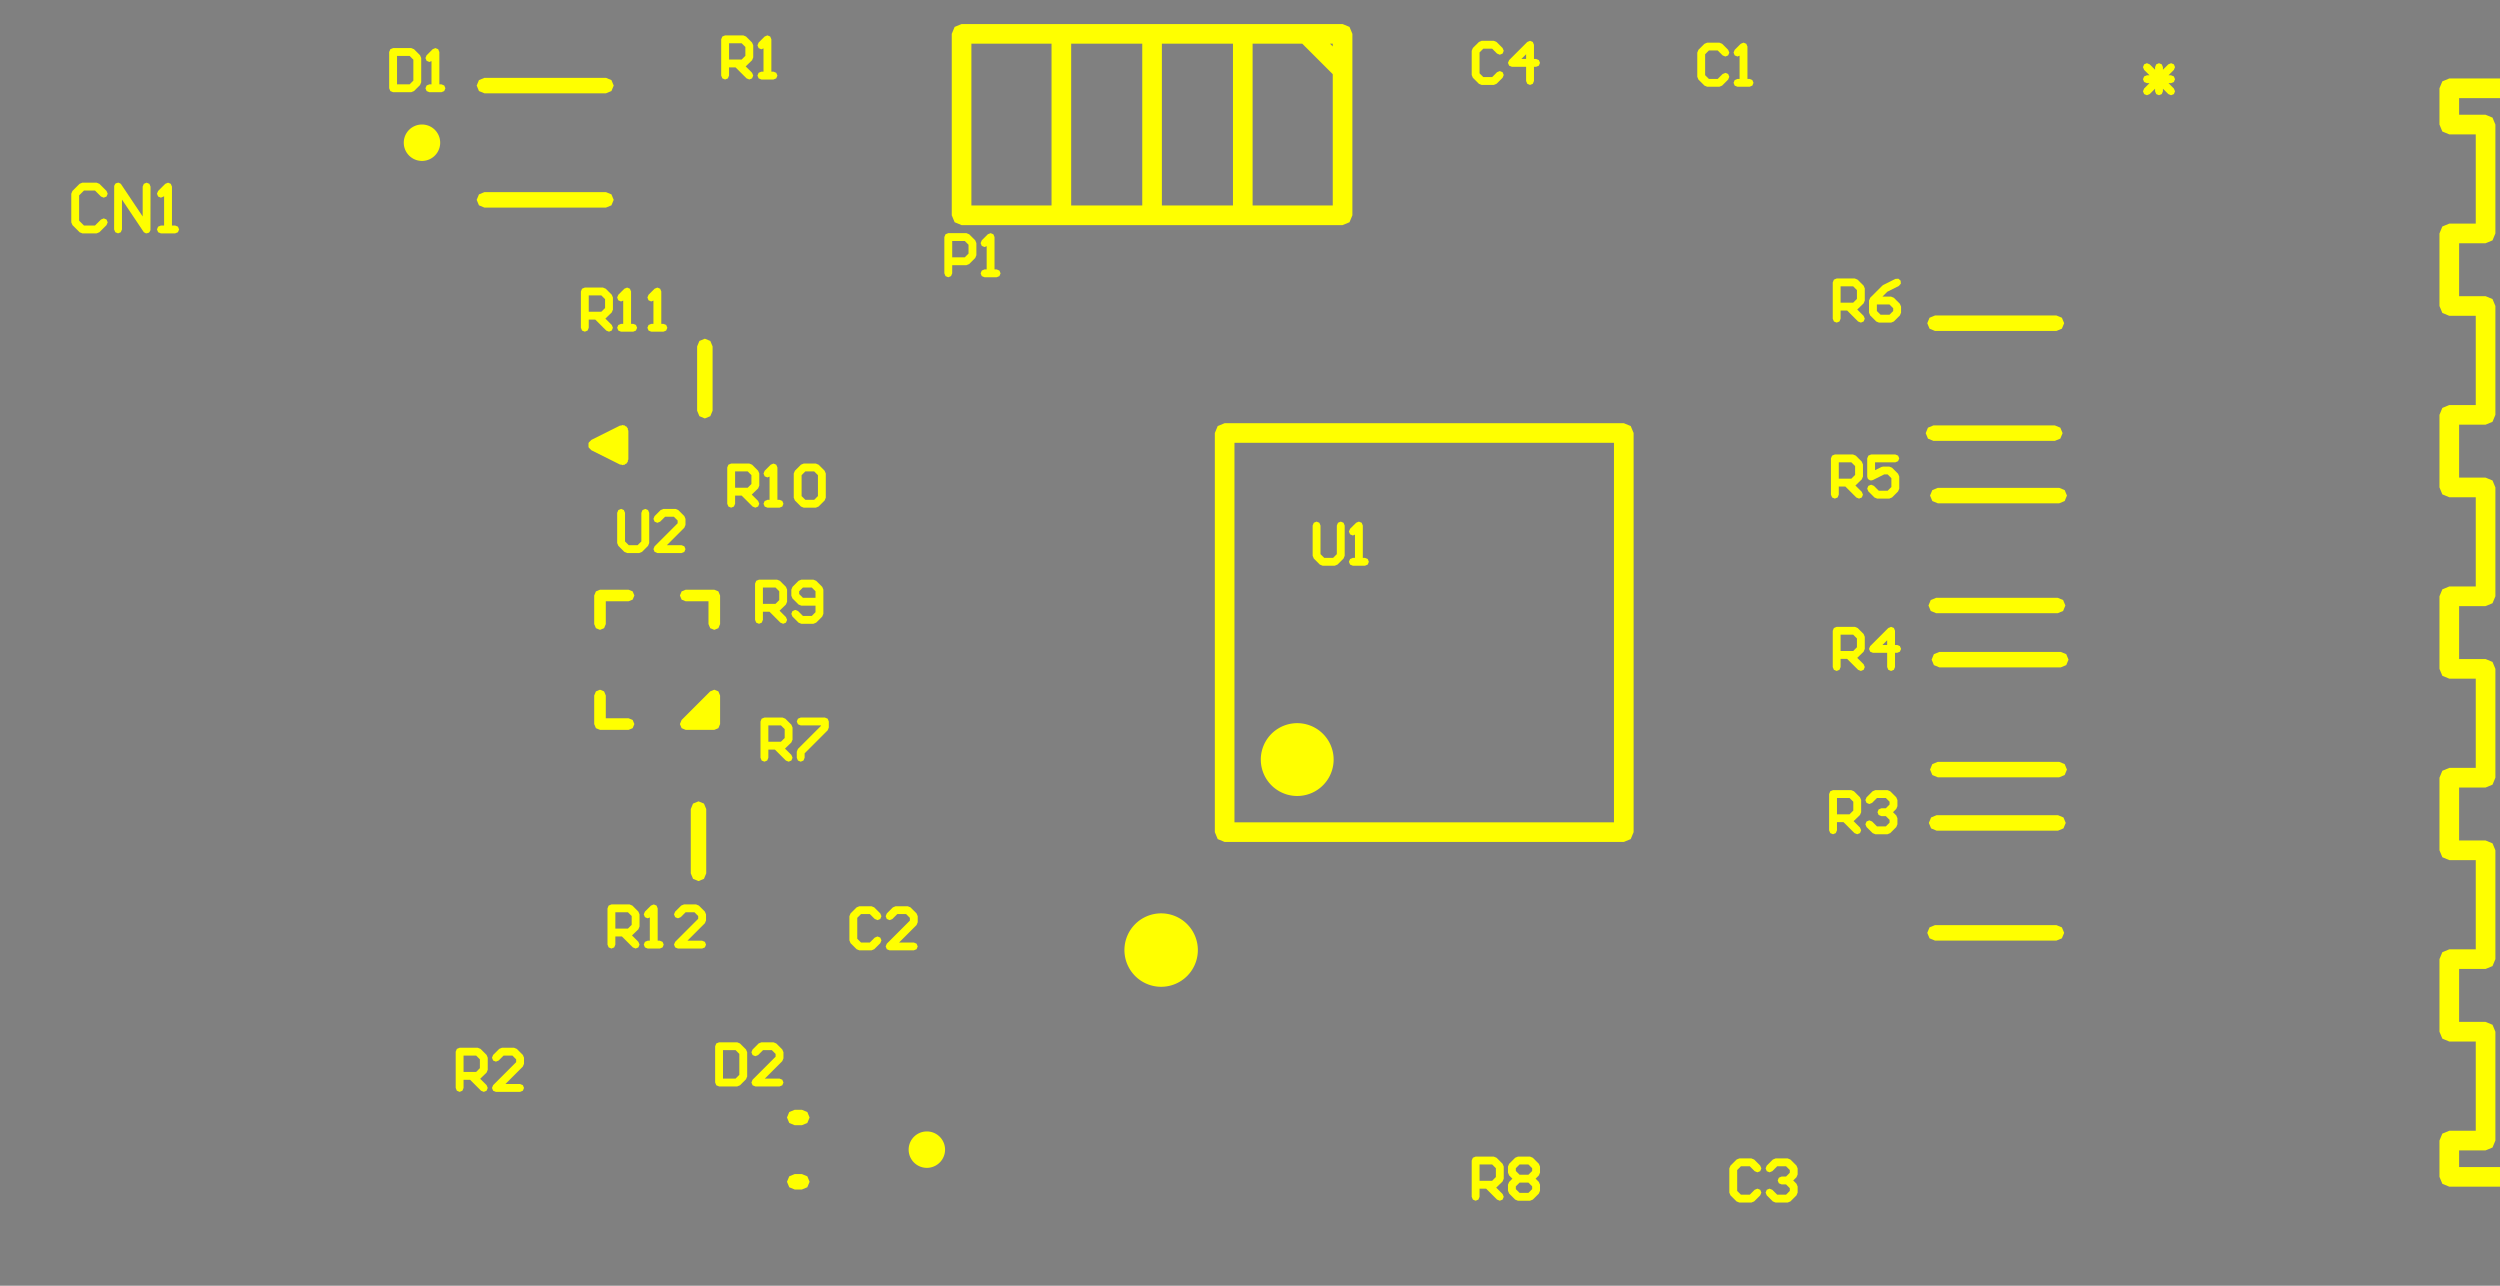 <svg width="35mm" height="18mm" viewBox="0 0 13779528 7086614"  version="1.1" xmlns="http://www.w3.org/2000/svg" xmlns:xlink="http://www.w3.org/1999/xlink">
<rect x="0" y="0" width="13779528" height="7086614" fill="#808080" stroke="none"/>
<desc>
Origin 0 0 Bound 37350000 29300000 13779528 7086614
</desc>
<g fill-rule="evenodd" fill="rgb(255, 255, 0)" stroke="black" stroke-width="1" transform="translate(0, 7086614) scale(1, -1) translate(-37350000, -29300000)">
<path id="N" d="M 51904120.00 35900000.00 L 51904120.00 35591915.00 L 53962205.00 35591916.00 L 54000474.00 35576064.00 L 54138269.00 35438269.00 L 54154121.00 35400000.00 L 54138267.29 35361730.29 L 54000474.00 35223936.00 L 53962202.59 35208085.00 L 51904120.00 35208085.00 L 51904120.00 34591915.00 L 53962205.00 34591916.00 L 54000474.00 34576064.00 L 54138269.00 34438269.00 L 54154121.00 34400000.00 L 54138267.29 34361730.29 L 54000474.00 34223936.00 L 53962202.59 34208085.00 L 51904120.00 34208085.00 L 51904120.00 33591915.00 L 53962205.00 33591916.00 L 54000474.00 33576064.00 L 54138269.00 33438269.00 L 54154121.00 33400000.00 L 54138267.29 33361730.29 L 54000474.00 33223936.00 L 53962202.59 33208085.00 L 51904120.00 33208085.00 L 51904120.00 32591915.00 L 53962205.00 32591916.00 L 54000474.00 32576064.00 L 54138269.00 32438269.00 L 54154121.00 32400000.00 L 54138267.29 32361730.29 L 54000474.00 32223936.00 L 53962202.59 32208085.00 L 51904120.00 32208085.00 L 51904120.00 31591915.00 L 53962205.00 31591916.00 L 54000474.00 31576064.00 L 54138269.00 31438269.00 L 54154121.00 31400000.00 L 54138267.29 31361730.29 L 54000474.00 31223936.00 L 53962202.59 31208085.00 L 51904120.00 31208085.00 L 51904120.00 30591915.00 L 53962205.00 30591916.00 L 54000474.00 30576064.00 L 54138269.00 30438269.00 L 54154121.00 30400000.00 L 54138267.29 30361730.29 L 54000474.00 30223936.00 L 53962202.59 30208085.00 L 51904120.00 30208085.00 L 51904120.00 29900000.00 L 51888269.00 29861731.00 L 51850000.00 29845880.00 L 50850000.00 29845880.00 L 50811731.00 29861731.00 L 50795880.00 29900000.00 L 50795880.00 30100000.00 L 50811731.00 30138269.00 L 50850000.00 30154120.00 L 50995880.00 30154120.00 L 50995880.00 30645880.00 L 50850000.00 30645880.00 L 50811731.00 30661731.00 L 50795880.00 30700000.00 L 50795880.00 31100000.00 L 50811731.00 31138269.00 L 50850000.00 31154120.00 L 50995880.00 31154120.00 L 50995880.00 31645880.00 L 50850000.00 31645880.00 L 50811731.00 31661731.00 L 50795880.00 31700000.00 L 50795880.00 32100000.00 L 50811731.00 32138269.00 L 50850000.00 32154120.00 L 50995880.00 32154120.00 L 50995880.00 32645880.00 L 50850000.00 32645880.00 L 50811731.00 32661731.00 L 50795880.00 32700000.00 L 50795880.00 33100000.00 L 50811731.00 33138269.00 L 50850000.00 33154120.00 L 50995880.00 33154120.00 L 50995880.00 33645880.00 L 50850000.00 33645880.00 L 50811731.00 33661731.00 L 50795880.00 33700000.00 L 50795880.00 34100000.00 L 50811731.00 34138269.00 L 50850000.00 34154120.00 L 50995880.00 34154120.00 L 50995880.00 34645880.00 L 50850000.00 34645880.00 L 50811731.00 34661731.00 L 50795880.00 34700000.00 L 50795880.00 35100000.00 L 50811731.00 35138269.00 L 50850000.00 35154120.00 L 50995880.00 35154120.00 L 50995880.00 35645880.00 L 50850000.00 35645880.00 L 50811731.00 35661731.00 L 50795880.00 35700000.00 L 50795880.00 35900000.00 L 50811731.00 35938269.00 L 50850000.00 35954120.00 L 51850000.00 35954120.00 L 51888269.00 35938269.00 L 51904120.00 35900000.00  zM 51795880.00 35845880.00 L 50904120.00 35845880.00 L 50904120.00 35754120.00 L 51050000.00 35754120.00 L 51088269.00 35738269.00 L 51104120.00 35700000.00 L 51104120.00 35100000.00 L 51088269.00 35061731.00 L 51050000.00 35045880.00 L 50904120.00 35045880.00 L 50904120.00 34754120.00 L 51050000.00 34754120.00 L 51088269.00 34738269.00 L 51104120.00 34700000.00 L 51104120.00 34100000.00 L 51088269.00 34061731.00 L 51050000.00 34045880.00 L 50904120.00 34045880.00 L 50904120.00 33754120.00 L 51050000.00 33754120.00 L 51088269.00 33738269.00 L 51104120.00 33700000.00 L 51104120.00 33100000.00 L 51088269.00 33061731.00 L 51050000.00 33045880.00 L 50904120.00 33045880.00 L 50904120.00 32754120.00 L 51050000.00 32754120.00 L 51088269.00 32738269.00 L 51104120.00 32700000.00 L 51104120.00 32100000.00 L 51088269.00 32061731.00 L 51050000.00 32045880.00 L 50904120.00 32045880.00 L 50904120.00 31754120.00 L 51050000.00 31754120.00 L 51088269.00 31738269.00 L 51104120.00 31700000.00 L 51104120.00 31100000.00 L 51088269.00 31061731.00 L 51050000.00 31045880.00 L 50904120.00 31045880.00 L 50904120.00 30754120.00 L 51050000.00 30754120.00 L 51088269.00 30738269.00 L 51104120.00 30700000.00 L 51104120.00 30100000.00 L 51088269.00 30061731.00 L 51050000.00 30045880.00 L 50904120.00 30045880.00 L 50904120.00 29954120.00 L 51795880.00 29954120.00 L 51795880.00 35845880.00  zM 53939787.12 30483675.00 L 51904120.00 30483675.00 L 51904120.00 30316325.00 L 53939787.12 30316325.00 L 54023462.72 30400000.00 L 53939787.12 30483675.00  zM 53939787.12 35483675.00 L 51904120.00 35483675.00 L 51904120.00 35316325.00 L 53939787.12 35316325.00 L 54023462.72 35400000.00 L 53939787.12 35483675.00  zM 53939787.12 31483675.00 L 51904120.00 31483675.00 L 51904120.00 31316325.00 L 53939787.12 31316325.00 L 54023462.72 31400000.00 L 53939787.12 31483675.00  zM 53939787.12 32483675.00 L 51904120.00 32483675.00 L 51904120.00 32316325.00 L 53939787.12 32316325.00 L 54023462.72 32400000.00 L 53939787.12 32483675.00  zM 53939787.12 33483675.00 L 51904120.00 33483675.00 L 51904120.00 33316325.00 L 53939787.12 33316325.00 L 54023462.72 33400000.00 L 53939787.12 33483675.00  zM 53939787.12 34483675.00 L 51904120.00 34483675.00 L 51904120.00 34316325.00 L 53939787.12 34316325.00 L 54023462.72 34400000.00 L 53939787.12 34483675.00  z"/>
<path id="N" d="M 49331953.00 36031953.00 L 49338293.00 36016645.00 L 49331953.00 36001338.00 L 49302262.78 35971648.00 L 49316645.00 35971648.00 L 49331952.00 35965307.00 L 49338293.00 35950000.00 L 49331952.00 35934693.00 L 49316645.00 35928352.00 L 49302262.78 35928352.00 L 49331953.00 35898662.00 L 49338293.00 35883355.00 L 49331953.00 35868047.00 L 49316645.00 35861707.00 L 49301338.00 35868047.00 L 49271648.00 35897737.22 L 49271648.00 35883355.00 L 49265307.00 35868048.00 L 49250000.00 35861707.00 L 49234693.00 35868048.00 L 49228352.00 35883355.00 L 49228352.00 35897737.78 L 49198662.00 35868048.00 L 49183355.00 35861708.00 L 49168048.00 35868048.00 L 49161708.00 35883355.00 L 49168048.00 35898662.00 L 49197737.78 35928352.00 L 49183355.00 35928352.00 L 49168048.00 35934693.00 L 49161707.00 35950000.00 L 49168048.00 35965307.00 L 49183355.00 35971648.00 L 49197737.78 35971648.00 L 49168048.00 36001338.00 L 49161708.00 36016645.00 L 49168048.00 36031952.00 L 49183355.00 36038292.00 L 49198662.00 36031952.00 L 49228352.00 36002262.22 L 49228352.00 36016645.00 L 49234693.00 36031952.00 L 49250000.00 36038293.00 L 49265307.00 36031952.00 L 49271648.00 36016645.00 L 49271648.00 36002262.78 L 49301338.00 36031953.00 L 49316645.00 36038293.00 L 49331953.00 36031953.00  z"/>
<path id="N" d="M 47768598.00 32025275.00 L 47801920.00 31991954.00 L 47808261.00 31976646.00 L 47808261.00 31943323.00 L 47801920.00 31928016.00 L 47783905.54 31910001.00 L 47801921.00 31891985.00 L 47808261.00 31876678.00 L 47808261.00 31843356.00 L 47801921.00 31828049.00 L 47768599.00 31794726.00 L 47753291.00 31788385.00 L 47686646.00 31788385.00 L 47671339.00 31794726.00 L 47638015.00 31828049.00 L 47631676.00 31843356.00 L 47638015.00 31858664.00 L 47653323.00 31865003.00 L 47668630.00 31858664.00 L 47695612.19 31831681.00 L 47744323.81 31831681.00 L 47764965.00 31852322.81 L 47764965.00 31867711.19 L 47744323.81 31888353.00 L 47719968.00 31888353.00 L 47704661.00 31894694.00 L 47698320.00 31910001.00 L 47704661.00 31925308.00 L 47719968.00 31931649.00 L 47744324.19 31931649.00 L 47764965.00 31952289.19 L 47764965.00 31967679.19 L 47744324.81 31988320.00 L 47695612.81 31988320.00 L 47668630.00 31961338.00 L 47653323.00 31954999.00 L 47638015.00 31961339.00 L 47631676.00 31976646.00 L 47638016.00 31991954.00 L 47671339.00 32025276.00 L 47686646.00 32031616.00 L 47753291.00 32031616.00 L 47768598.00 32025275.00  z"/>
<path id="N" d="M 47218598.00 29995275.00 L 47251920.00 29961954.00 L 47258261.00 29946646.00 L 47258261.00 29913323.00 L 47251920.00 29898016.00 L 47233905.54 29880001.00 L 47251921.00 29861985.00 L 47258261.00 29846678.00 L 47258261.00 29813356.00 L 47251921.00 29798049.00 L 47218599.00 29764726.00 L 47203291.00 29758385.00 L 47136646.00 29758385.00 L 47121339.00 29764726.00 L 47088015.00 29798049.00 L 47081676.00 29813356.00 L 47088015.00 29828664.00 L 47103323.00 29835003.00 L 47118630.00 29828664.00 L 47145612.19 29801681.00 L 47194323.81 29801681.00 L 47214965.00 29822322.81 L 47214965.00 29837711.19 L 47194323.81 29858353.00 L 47169968.00 29858353.00 L 47154661.00 29864694.00 L 47148320.00 29880001.00 L 47154661.00 29895308.00 L 47169968.00 29901649.00 L 47194324.19 29901649.00 L 47214965.00 29922289.19 L 47214965.00 29937679.19 L 47194324.81 29958320.00 L 47145612.81 29958320.00 L 47118630.00 29931338.00 L 47103323.00 29924999.00 L 47088015.00 29931339.00 L 47081676.00 29946646.00 L 47088016.00 29961954.00 L 47121339.00 29995276.00 L 47136646.00 30001616.00 L 47203291.00 30001616.00 L 47218598.00 29995275.00  z"/>
<path id="N" d="M 45798598.00 30005275.00 L 45831920.00 29971954.00 L 45838261.00 29956646.00 L 45838261.00 29923323.00 L 45831920.00 29908016.00 L 45813905.54 29890001.00 L 45831921.00 29871985.00 L 45838261.00 29856678.00 L 45838261.00 29823356.00 L 45831921.00 29808049.00 L 45798599.00 29774726.00 L 45783291.00 29768385.00 L 45716646.00 29768385.00 L 45701339.00 29774726.00 L 45668015.00 29808049.00 L 45661675.00 29823356.00 L 45661675.00 29856678.00 L 45668016.00 29871985.00 L 45686031.00 29890000.54 L 45668016.00 29908015.00 L 45661675.00 29923323.00 L 45661675.00 29956646.00 L 45668016.00 29971954.00 L 45701339.00 30005276.00 L 45716646.00 30011616.00 L 45783291.00 30011616.00 L 45798598.00 30005275.00  zM 45774323.81 29868353.00 L 45725612.81 29868353.00 L 45704971.00 29847711.81 L 45704971.00 29832322.81 L 45725612.19 29811681.00 L 45774323.81 29811681.00 L 45794965.00 29832322.81 L 45794965.00 29847711.19 L 45774323.81 29868353.00  zM 45774324.81 29968320.00 L 45725612.81 29968320.00 L 45704971.00 29947678.81 L 45704971.00 29932290.19 L 45725612.81 29911649.00 L 45774324.19 29911649.00 L 45794965.00 29932289.19 L 45794965.00 29947679.19 L 45774324.81 29968320.00  z"/>
<path id="N" d="M 47811920.00 33875275.00 L 47818261.00 33859968.00 L 47811920.00 33844661.00 L 47796613.00 33838320.00 L 47684971.00 33838320.00 L 47684971.00 33795028.26 L 47720287.00 33812686.00 L 47729968.00 33814971.00 L 47763291.00 33814971.00 L 47778598.00 33808630.00 L 47811920.00 33775309.00 L 47818261.00 33760001.00 L 47818261.00 33693356.00 L 47811921.00 33678049.00 L 47778599.00 33644726.00 L 47763291.00 33638385.00 L 47696646.00 33638385.00 L 47681339.00 33644726.00 L 47648015.00 33678049.00 L 47641676.00 33693356.00 L 47648015.00 33708664.00 L 47663323.00 33715003.00 L 47678630.00 33708664.00 L 47705612.19 33681681.00 L 47754323.81 33681681.00 L 47774965.00 33702322.81 L 47774965.00 33751034.19 L 47754324.81 33771675.00 L 47735078.93 33771675.00 L 47673004.00 33740638.00 L 47663323.00 33738353.00 L 47656477.00 33739465.00 L 47648016.00 33744694.00 L 47643960.00 33750320.00 L 47641675.00 33760001.00 L 47641675.00 33859968.00 L 47648016.00 33875275.00 L 47663323.00 33881616.00 L 47796613.00 33881616.00 L 47811920.00 33875275.00  z"/>
<path id="N" d="M 41848599.00 33185275.00 L 41881920.00 33151953.00 L 41888261.00 33136646.00 L 41888261.00 33003356.00 L 41881921.00 32988049.00 L 41848599.00 32954726.00 L 41833291.00 32948385.00 L 41766646.00 32948385.00 L 41751339.00 32954725.00 L 41718016.00 32988049.00 L 41711676.00 33003356.00 L 41718016.00 33018663.00 L 41733323.00 33025003.00 L 41748630.00 33018663.00 L 41775612.81 32991681.00 L 41824323.81 32991681.00 L 41844965.00 33012322.81 L 41844965.00 33048353.00 L 41766646.00 33048353.00 L 41751339.00 33054693.00 L 41718016.00 33088015.00 L 41711675.00 33103323.00 L 41711675.00 33136646.00 L 41718016.00 33151954.00 L 41751339.00 33185276.00 L 41766646.00 33191616.00 L 41833291.00 33191616.00 L 41848599.00 33185275.00  zM 41824324.19 33148320.00 L 41775612.81 33148320.00 L 41754971.00 33127678.81 L 41754971.00 33112290.19 L 41775612.81 33091649.00 L 41844965.00 33091649.00 L 41844965.00 33127679.81 L 41824324.19 33148320.00  z"/>
<path id="N" d="M 44750000.00 36254120.00 L 44788269.00 36238269.00 L 44804120.00 36200000.00 L 44804120.00 35200000.00 L 44788269.00 35161731.00 L 44750000.00 35145880.00 L 42650000.00 35145880.00 L 42611731.00 35161731.00 L 42595880.00 35200000.00 L 42595880.00 36200000.00 L 42611731.00 36238269.00 L 42650000.00 36254120.00 L 44750000.00 36254120.00  zM 43145880.00 36145880.00 L 42704120.00 36145880.00 L 42704120.00 35254120.00 L 43145880.00 35254120.00 L 43145880.00 36145880.00  zM 43645880.00 36145880.00 L 43254120.00 36145880.00 L 43254120.00 35254120.00 L 43645880.00 35254120.00 L 43645880.00 36145880.00  zM 44527582.08 36145880.00 L 44254120.00 36145880.00 L 44254120.00 35254120.00 L 44695880.00 35254120.00 L 44695880.00 35977582.92 L 44527582.08 36145880.00  zM 44145880.00 36145880.00 L 43754120.00 36145880.00 L 43754120.00 35254120.00 L 44145880.00 35254120.00 L 44145880.00 36145880.00  zM 44695880.00 36145880.00 L 44680657.54 36145880.00 L 44695880.00 36130657.46 L 44695880.00 36145880.00  z"/>
<path id="N" d="M 47825976.00 34839649.00 L 47827149.00 34823122.00 L 47816294.00 34810605.00 L 47752789.03 34778852.99 L 47725585.45 34751649.00 L 47773291.00 34751649.00 L 47788599.00 34745308.00 L 47821921.00 34711985.00 L 47828261.00 34696678.00 L 47828261.00 34663356.00 L 47821921.00 34648049.00 L 47788599.00 34614726.00 L 47773291.00 34608385.00 L 47706646.00 34608385.00 L 47691339.00 34614725.00 L 47658016.00 34648049.00 L 47651675.00 34663356.00 L 47651675.00 34730001.00 L 47658016.00 34745309.00 L 47724661.00 34811953.00 L 47730287.00 34816009.00 L 47796932.00 34849331.00 L 47813459.00 34850504.00 L 47825976.00 34839649.00  zM 47764323.81 34708353.00 L 47694971.00 34708353.00 L 47694971.00 34672322.19 L 47715612.81 34651681.00 L 47764323.81 34651681.00 L 47784965.00 34672322.81 L 47784965.00 34687711.19 L 47764323.81 34708353.00  z"/>
<path id="N" d="M 47588663.00 34845275.00 L 47621985.00 34811954.00 L 47628326.00 34796646.00 L 47628326.00 34730001.00 L 47621986.00 34714694.00 L 47586748.00 34680577.47 L 47621985.00 34645341.00 L 47628325.00 34630033.00 L 47621985.00 34614726.00 L 47606678.00 34608386.00 L 47591370.00 34614726.00 L 47531066.90 34675030.00 L 47495036.00 34675030.00 L 47495036.00 34630033.00 L 47488695.00 34614726.00 L 47473388.00 34608385.00 L 47458081.00 34614726.00 L 47451740.00 34630033.00 L 47451740.00 34829968.00 L 47458081.00 34845275.00 L 47473388.00 34851616.00 L 47573356.00 34851616.00 L 47588663.00 34845275.00  zM 47564389.81 34808320.00 L 47495036.00 34808320.00 L 47495036.00 34718326.00 L 47564388.81 34718326.00 L 47585030.00 34738967.81 L 47585030.00 34787679.19 L 47564389.81 34808320.00  z"/>
<path id="N" d="M 46841986.00 36145275.00 L 46875307.00 36111953.00 L 46881647.00 36096646.00 L 46875307.00 36081339.00 L 46860000.00 36074999.00 L 46844693.00 36081339.00 L 46817711.19 36108320.00 L 46768999.81 36108320.00 L 46748358.00 36087678.81 L 46748358.00 35972322.19 L 46768999.81 35951681.00 L 46817710.81 35951681.00 L 46844692.00 35978663.00 L 46860000.00 35985003.00 L 46875307.00 35978664.00 L 46881647.00 35963356.00 L 46875308.00 35948049.00 L 46841986.00 35914726.00 L 46826678.00 35908385.00 L 46760033.00 35908385.00 L 46744726.00 35914725.00 L 46711403.00 35948049.00 L 46705062.00 35963356.00 L 46705062.00 36096646.00 L 46711403.00 36111954.00 L 46744726.00 36145276.00 L 46760033.00 36151616.00 L 46826678.00 36151616.00 L 46841986.00 36145275.00  z"/>
<path id="N" d="M 42168664.00 31385275.00 L 42201985.00 31351953.00 L 42208325.00 31336646.00 L 42201985.00 31321339.00 L 42186678.00 31314999.00 L 42171371.00 31321339.00 L 42144389.19 31348320.00 L 42095677.81 31348320.00 L 42075036.00 31327678.81 L 42075036.00 31212322.19 L 42095677.81 31191681.00 L 42144388.81 31191681.00 L 42171370.00 31218663.00 L 42186678.00 31225003.00 L 42201985.00 31218664.00 L 42208325.00 31203356.00 L 42201986.00 31188049.00 L 42168664.00 31154726.00 L 42153356.00 31148385.00 L 42086711.00 31148385.00 L 42071404.00 31154725.00 L 42038081.00 31188049.00 L 42031740.00 31203356.00 L 42031740.00 31336646.00 L 42038081.00 31351954.00 L 42071404.00 31385276.00 L 42086711.00 31391616.00 L 42153356.00 31391616.00 L 42168664.00 31385275.00  z"/>
<path id="N" d="M 47568663.00 32025275.00 L 47601985.00 31991954.00 L 47608326.00 31976646.00 L 47608326.00 31910001.00 L 47601986.00 31894694.00 L 47566748.00 31860577.47 L 47601985.00 31825341.00 L 47608325.00 31810033.00 L 47601985.00 31794726.00 L 47586678.00 31788386.00 L 47571370.00 31794726.00 L 47511066.90 31855030.00 L 47475036.00 31855030.00 L 47475036.00 31810033.00 L 47468695.00 31794726.00 L 47453388.00 31788385.00 L 47438081.00 31794726.00 L 47431740.00 31810033.00 L 47431740.00 32009968.00 L 47438081.00 32025275.00 L 47453388.00 32031616.00 L 47553356.00 32031616.00 L 47568663.00 32025275.00  zM 47544389.81 31988320.00 L 47475036.00 31988320.00 L 47475036.00 31898326.00 L 47544388.81 31898326.00 L 47565030.00 31918967.81 L 47565030.00 31967679.19 L 47544389.81 31988320.00  z"/>
<path id="N" d="M 37897879.00 35373379.00 L 37937236.00 35334021.00 L 37943575.00 35318714.00 L 37937235.00 35303406.00 L 37921928.00 35297067.00 L 37906620.00 35303407.00 L 37873603.84 35336424.00 L 37812823.16 35336424.00 L 37786147.00 35309747.16 L 37786147.00 35170251.16 L 37812822.84 35143576.00 L 37873604.84 35143576.00 L 37906620.00 35176592.00 L 37921928.00 35182932.00 L 37937235.00 35176592.00 L 37943575.00 35161285.00 L 37937235.00 35145977.00 L 37897878.00 35106621.00 L 37882571.00 35100280.00 L 37803856.00 35100280.00 L 37788548.00 35106621.00 L 37749192.00 35145978.00 L 37742851.00 35161285.00 L 37742851.00 35318714.00 L 37749191.00 35334021.00 L 37788548.00 35373379.00 L 37803856.00 35379720.00 L 37882571.00 35379720.00 L 37897879.00 35373379.00  z"/>
<path id="N" d="M 40786355.51 34042154.08 L 40791603.00 34042527.00 L 40797223.42 34037652.36 L 40804095.00 34034806.00 L 40806107.74 34029946.91 L 40810082.00 34026500.00 L 40810609.36 34019079.26 L 40813456.00 34012207.00 L 40813456.00 33854727.00 L 40810609.36 33847854.74 L 40810082.00 33840434.00 L 40806107.74 33836987.09 L 40804095.00 33832128.00 L 40797223.42 33829281.64 L 40791603.00 33824407.00 L 40786355.51 33824779.92 L 40781496.00 33822767.00 L 40774623.74 33825613.64 L 40767203.00 33826141.00 L 40609723.00 33904881.00 L 40595430.00 33919174.00 L 40593696.00 33923360.00 L 40593696.00 33943574.00 L 40595430.00 33947760.00 L 40609723.00 33962053.00 L 40767203.00 34040793.00 L 40774623.74 34041320.36 L 40781496.00 34044167.00 L 40786355.51 34042154.08  z"/>
<path id="N" d="M 40688679.00 34795275.00 L 40722001.00 34761954.00 L 40728342.00 34746646.00 L 40728342.00 34680001.00 L 40722002.00 34664694.00 L 40686764.00 34630577.47 L 40722001.00 34595341.00 L 40728341.00 34580033.00 L 40722001.00 34564726.00 L 40706694.00 34558386.00 L 40691386.00 34564726.00 L 40631082.90 34625030.00 L 40595052.00 34625030.00 L 40595052.00 34580033.00 L 40588711.00 34564726.00 L 40573404.00 34558385.00 L 40558097.00 34564726.00 L 40551756.00 34580033.00 L 40551756.00 34779968.00 L 40558097.00 34795275.00 L 40573404.00 34801616.00 L 40673372.00 34801616.00 L 40688679.00 34795275.00  zM 40664405.81 34758320.00 L 40595052.00 34758320.00 L 40595052.00 34668326.00 L 40664404.81 34668326.00 L 40685046.00 34688967.81 L 40685046.00 34737679.19 L 40664405.81 34758320.00  z"/>
<path id="N" d="M 45598664.00 36155275.00 L 45631985.00 36121953.00 L 45638325.00 36106646.00 L 45631985.00 36091339.00 L 45616678.00 36084999.00 L 45601371.00 36091339.00 L 45574389.19 36118320.00 L 45525677.81 36118320.00 L 45505036.00 36097678.81 L 45505036.00 35982322.19 L 45525677.81 35961681.00 L 45574388.81 35961681.00 L 45601370.00 35988663.00 L 45616678.00 35995003.00 L 45631985.00 35988664.00 L 45638325.00 35973356.00 L 45631986.00 35958049.00 L 45598664.00 35924726.00 L 45583356.00 35918385.00 L 45516711.00 35918385.00 L 45501404.00 35924725.00 L 45468081.00 35958049.00 L 45461740.00 35973356.00 L 45461740.00 36106646.00 L 45468081.00 36121954.00 L 45501404.00 36155276.00 L 45516711.00 36161616.00 L 45583356.00 36161616.00 L 45598664.00 36155275.00  z"/>
<path id="N" d="M 47578663.00 33875275.00 L 47611985.00 33841954.00 L 47618326.00 33826646.00 L 47618326.00 33760001.00 L 47611986.00 33744694.00 L 47576748.00 33710577.47 L 47611985.00 33675341.00 L 47618325.00 33660033.00 L 47611985.00 33644726.00 L 47596678.00 33638386.00 L 47581370.00 33644726.00 L 47521066.90 33705030.00 L 47485036.00 33705030.00 L 47485036.00 33660033.00 L 47478695.00 33644726.00 L 47463388.00 33638385.00 L 47448081.00 33644726.00 L 47441740.00 33660033.00 L 47441740.00 33859968.00 L 47448081.00 33875275.00 L 47463388.00 33881616.00 L 47563356.00 33881616.00 L 47578663.00 33875275.00  zM 47554389.81 33838320.00 L 47485036.00 33838320.00 L 47485036.00 33748326.00 L 47554388.81 33748326.00 L 47575030.00 33768967.81 L 47575030.00 33817679.19 L 47554389.81 33838320.00  z"/>
<path id="N" d="M 45598663.00 30005275.00 L 45631985.00 29971954.00 L 45638326.00 29956646.00 L 45638326.00 29890001.00 L 45631986.00 29874694.00 L 45596748.00 29840577.47 L 45631985.00 29805341.00 L 45638325.00 29790033.00 L 45631985.00 29774726.00 L 45616678.00 29768386.00 L 45601370.00 29774726.00 L 45541066.90 29835030.00 L 45505036.00 29835030.00 L 45505036.00 29790033.00 L 45498695.00 29774726.00 L 45483388.00 29768385.00 L 45468081.00 29774726.00 L 45461740.00 29790033.00 L 45461740.00 29989968.00 L 45468081.00 30005275.00 L 45483388.00 30011616.00 L 45583356.00 30011616.00 L 45598663.00 30005275.00  zM 45574389.81 29968320.00 L 45505036.00 29968320.00 L 45505036.00 29878326.00 L 45574388.81 29878326.00 L 45595030.00 29898967.81 L 45595030.00 29947679.19 L 45574389.81 29968320.00  z"/>
<path id="N" d="M 41678663.00 32425275.00 L 41711985.00 32391954.00 L 41718326.00 32376646.00 L 41718326.00 32310001.00 L 41711986.00 32294694.00 L 41676748.00 32260577.47 L 41711985.00 32225341.00 L 41718325.00 32210033.00 L 41711985.00 32194726.00 L 41696678.00 32188386.00 L 41681370.00 32194726.00 L 41621066.90 32255030.00 L 41585036.00 32255030.00 L 41585036.00 32210033.00 L 41578695.00 32194726.00 L 41563388.00 32188385.00 L 41548081.00 32194726.00 L 41541740.00 32210033.00 L 41541740.00 32409968.00 L 41548081.00 32425275.00 L 41563388.00 32431616.00 L 41663356.00 32431616.00 L 41678663.00 32425275.00  zM 41654389.81 32388320.00 L 41585036.00 32388320.00 L 41585036.00 32298326.00 L 41654388.81 32298326.00 L 41675030.00 32318967.81 L 41675030.00 32367679.19 L 41654389.81 32388320.00  z"/>
<path id="N" d="M 41495356.00 33825275.00 L 41528678.00 33791954.00 L 41535019.00 33776646.00 L 41535019.00 33710001.00 L 41528679.00 33694694.00 L 41493441.00 33660577.47 L 41528678.00 33625341.00 L 41535018.00 33610033.00 L 41528678.00 33594726.00 L 41513371.00 33588386.00 L 41498063.00 33594726.00 L 41437759.90 33655030.00 L 41401729.00 33655030.00 L 41401729.00 33610033.00 L 41395388.00 33594726.00 L 41380081.00 33588385.00 L 41364774.00 33594726.00 L 41358433.00 33610033.00 L 41358433.00 33809968.00 L 41364774.00 33825275.00 L 41380081.00 33831616.00 L 41480049.00 33831616.00 L 41495356.00 33825275.00  zM 41471082.81 33788320.00 L 41401729.00 33788320.00 L 41401729.00 33698326.00 L 41471081.81 33698326.00 L 41491723.00 33718967.81 L 41491723.00 33767679.19 L 41471082.81 33788320.00  z"/>
<path id="N" d="M 41461985.00 36185275.00 L 41495307.00 36151954.00 L 41501648.00 36136646.00 L 41501648.00 36070001.00 L 41495308.00 36054694.00 L 41460070.00 36020577.47 L 41495307.00 35985341.00 L 41501647.00 35970033.00 L 41495307.00 35954726.00 L 41480000.00 35948386.00 L 41464692.00 35954726.00 L 41404388.90 36015030.00 L 41368358.00 36015030.00 L 41368358.00 35970033.00 L 41362017.00 35954726.00 L 41346710.00 35948385.00 L 41331403.00 35954726.00 L 41325062.00 35970033.00 L 41325062.00 36169968.00 L 41331403.00 36185275.00 L 41346710.00 36191616.00 L 41446678.00 36191616.00 L 41461985.00 36185275.00  zM 41437711.81 36148320.00 L 41368358.00 36148320.00 L 41368358.00 36058326.00 L 41437710.81 36058326.00 L 41458352.00 36078967.81 L 41458352.00 36127679.19 L 41437711.81 36148320.00  z"/>
<path id="N" d="M 41648663.00 33185275.00 L 41681985.00 33151954.00 L 41688326.00 33136646.00 L 41688326.00 33070001.00 L 41681986.00 33054694.00 L 41646748.00 33020577.47 L 41681985.00 32985341.00 L 41688325.00 32970033.00 L 41681985.00 32954726.00 L 41666678.00 32948386.00 L 41651370.00 32954726.00 L 41591066.90 33015030.00 L 41555036.00 33015030.00 L 41555036.00 32970033.00 L 41548695.00 32954726.00 L 41533388.00 32948385.00 L 41518081.00 32954726.00 L 41511740.00 32970033.00 L 41511740.00 33169968.00 L 41518081.00 33185275.00 L 41533388.00 33191616.00 L 41633356.00 33191616.00 L 41648663.00 33185275.00  zM 41624389.81 33148320.00 L 41555036.00 33148320.00 L 41555036.00 33058326.00 L 41624388.81 33058326.00 L 41645030.00 33078967.81 L 41645030.00 33127679.19 L 41624389.81 33148320.00  z"/>
<path id="N" d="M 47018664.00 29995275.00 L 47051985.00 29961953.00 L 47058325.00 29946646.00 L 47051985.00 29931339.00 L 47036678.00 29924999.00 L 47021371.00 29931339.00 L 46994389.19 29958320.00 L 46945677.81 29958320.00 L 46925036.00 29937678.81 L 46925036.00 29822322.19 L 46945677.81 29801681.00 L 46994388.81 29801681.00 L 47021370.00 29828663.00 L 47036678.00 29835003.00 L 47051985.00 29828664.00 L 47058325.00 29813356.00 L 47051986.00 29798049.00 L 47018664.00 29764726.00 L 47003356.00 29758385.00 L 46936711.00 29758385.00 L 46921404.00 29764725.00 L 46888081.00 29798049.00 L 46881740.00 29813356.00 L 46881740.00 29946646.00 L 46888081.00 29961954.00 L 46921404.00 29995276.00 L 46936711.00 30001616.00 L 47003356.00 30001616.00 L 47018664.00 29995275.00  z"/>
<path id="N" d="M 47588663.00 32925275.00 L 47621985.00 32891954.00 L 47628326.00 32876646.00 L 47628326.00 32810001.00 L 47621986.00 32794694.00 L 47586748.00 32760577.47 L 47621985.00 32725341.00 L 47628325.00 32710033.00 L 47621985.00 32694726.00 L 47606678.00 32688386.00 L 47591370.00 32694726.00 L 47531066.90 32755030.00 L 47495036.00 32755030.00 L 47495036.00 32710033.00 L 47488695.00 32694726.00 L 47473388.00 32688385.00 L 47458081.00 32694726.00 L 47451740.00 32710033.00 L 47451740.00 32909968.00 L 47458081.00 32925275.00 L 47473388.00 32931616.00 L 47573356.00 32931616.00 L 47588663.00 32925275.00  zM 47564389.81 32888320.00 L 47495036.00 32888320.00 L 47495036.00 32798326.00 L 47564388.81 32798326.00 L 47585030.00 32818967.81 L 47585030.00 32867679.19 L 47564389.81 32888320.00  z"/>
<path id="N" d="M 39998663.00 30605275.00 L 40031985.00 30571954.00 L 40038326.00 30556646.00 L 40038326.00 30490001.00 L 40031986.00 30474694.00 L 39996748.00 30440577.47 L 40031985.00 30405341.00 L 40038325.00 30390033.00 L 40031985.00 30374726.00 L 40016678.00 30368386.00 L 40001370.00 30374726.00 L 39941066.90 30435030.00 L 39905036.00 30435030.00 L 39905036.00 30390033.00 L 39898695.00 30374726.00 L 39883388.00 30368385.00 L 39868081.00 30374726.00 L 39861740.00 30390033.00 L 39861740.00 30589968.00 L 39868081.00 30605275.00 L 39883388.00 30611616.00 L 39983356.00 30611616.00 L 39998663.00 30605275.00  zM 39974389.81 30568320.00 L 39905036.00 30568320.00 L 39905036.00 30478326.00 L 39974388.81 30478326.00 L 39995030.00 30498967.81 L 39995030.00 30547679.19 L 39974389.81 30568320.00  z"/>
<path id="N" d="M 40835356.00 31395275.00 L 40868678.00 31361954.00 L 40875019.00 31346646.00 L 40875019.00 31280001.00 L 40868679.00 31264694.00 L 40833441.00 31230577.47 L 40868678.00 31195341.00 L 40875018.00 31180033.00 L 40868678.00 31164726.00 L 40853371.00 31158386.00 L 40838063.00 31164726.00 L 40777759.90 31225030.00 L 40741729.00 31225030.00 L 40741729.00 31180033.00 L 40735388.00 31164726.00 L 40720081.00 31158385.00 L 40704774.00 31164726.00 L 40698433.00 31180033.00 L 40698433.00 31379968.00 L 40704774.00 31395275.00 L 40720081.00 31401616.00 L 40820049.00 31401616.00 L 40835356.00 31395275.00  zM 40811082.81 31358320.00 L 40741729.00 31358320.00 L 40741729.00 31268326.00 L 40811081.81 31268326.00 L 40831723.00 31288967.81 L 40831723.00 31337679.19 L 40811082.81 31358320.00  z"/>
<path id="N" d="M 40198599.00 30605275.00 L 40231920.00 30571953.00 L 40238261.00 30556646.00 L 40238261.00 30523323.00 L 40231921.00 30508016.00 L 40135585.28 30411681.00 L 40216613.00 30411681.00 L 40231920.00 30405340.00 L 40238261.00 30390033.00 L 40231920.00 30374726.00 L 40216613.00 30368385.00 L 40083323.00 30368385.00 L 40068016.00 30374726.00 L 40061675.00 30390033.00 L 40068016.00 30405340.00 L 40194965.00 30532289.95 L 40194965.00 30547679.81 L 40174324.19 30568320.00 L 40125612.81 30568320.00 L 40098630.00 30541338.00 L 40083323.00 30534999.00 L 40068015.00 30541339.00 L 40061676.00 30556646.00 L 40068016.00 30571954.00 L 40101339.00 30605276.00 L 40116646.00 30611616.00 L 40183291.00 30611616.00 L 40198599.00 30605275.00  z"/>
<path id="N" d="M 41201905.00 31395275.00 L 41235226.00 31361953.00 L 41241567.00 31346646.00 L 41241567.00 31313323.00 L 41235227.00 31298016.00 L 41138891.28 31201681.00 L 41219919.00 31201681.00 L 41235226.00 31195340.00 L 41241567.00 31180033.00 L 41235226.00 31164726.00 L 41219919.00 31158385.00 L 41086629.00 31158385.00 L 41071322.00 31164726.00 L 41064981.00 31180033.00 L 41071322.00 31195340.00 L 41198271.00 31322289.95 L 41198271.00 31337679.81 L 41177630.19 31358320.00 L 41128918.81 31358320.00 L 41101936.00 31331338.00 L 41086629.00 31324999.00 L 41071321.00 31331339.00 L 41064982.00 31346646.00 L 41071322.00 31361954.00 L 41104645.00 31395276.00 L 41119952.00 31401616.00 L 41186597.00 31401616.00 L 41201905.00 31395275.00  z"/>
<path id="N" d="M 42368599.00 31385275.00 L 42401920.00 31351953.00 L 42408261.00 31336646.00 L 42408261.00 31303323.00 L 42401921.00 31288016.00 L 42305585.28 31191681.00 L 42386613.00 31191681.00 L 42401920.00 31185340.00 L 42408261.00 31170033.00 L 42401920.00 31154726.00 L 42386613.00 31148385.00 L 42253323.00 31148385.00 L 42238016.00 31154726.00 L 42231675.00 31170033.00 L 42238016.00 31185340.00 L 42364965.00 31312289.95 L 42364965.00 31327679.81 L 42344324.19 31348320.00 L 42295612.81 31348320.00 L 42268630.00 31321338.00 L 42253323.00 31314999.00 L 42238015.00 31321339.00 L 42231676.00 31336646.00 L 42238016.00 31351954.00 L 42271339.00 31385276.00 L 42286646.00 31391616.00 L 42353291.00 31391616.00 L 42368599.00 31385275.00  z"/>
<path id="N" d="M 41628599.00 30635275.00 L 41661920.00 30601953.00 L 41668261.00 30586646.00 L 41668261.00 30553323.00 L 41661921.00 30538016.00 L 41565585.28 30441681.00 L 41646613.00 30441681.00 L 41661920.00 30435340.00 L 41668261.00 30420033.00 L 41661920.00 30404726.00 L 41646613.00 30398385.00 L 41513323.00 30398385.00 L 41498016.00 30404726.00 L 41491675.00 30420033.00 L 41498016.00 30435340.00 L 41624965.00 30562289.95 L 41624965.00 30577679.81 L 41604324.19 30598320.00 L 41555612.81 30598320.00 L 41528630.00 30571338.00 L 41513323.00 30564999.00 L 41498015.00 30571339.00 L 41491676.00 30586646.00 L 41498016.00 30601954.00 L 41531339.00 30635276.00 L 41546646.00 30641616.00 L 41613291.00 30641616.00 L 41628599.00 30635275.00  z"/>
<path id="N" d="M 41088599.00 33575275.00 L 41121920.00 33541953.00 L 41128261.00 33526646.00 L 41128261.00 33493323.00 L 41121921.00 33478016.00 L 41025585.28 33381681.00 L 41106613.00 33381681.00 L 41121920.00 33375340.00 L 41128261.00 33360033.00 L 41121920.00 33344726.00 L 41106613.00 33338385.00 L 40973323.00 33338385.00 L 40958016.00 33344726.00 L 40951675.00 33360033.00 L 40958016.00 33375340.00 L 41084965.00 33502289.95 L 41084965.00 33517679.81 L 41064324.19 33538320.00 L 41015612.81 33538320.00 L 40988630.00 33511338.00 L 40973323.00 33504999.00 L 40958015.00 33511339.00 L 40951676.00 33526646.00 L 40958016.00 33541954.00 L 40991339.00 33575276.00 L 41006646.00 33581616.00 L 41073291.00 33581616.00 L 41088599.00 33575275.00  z"/>
<path id="N" d="M 47788599.00 32925275.00 L 47794939.00 32909968.00 L 47794939.00 32831649.00 L 47806613.00 32831649.00 L 47821920.00 32825308.00 L 47828261.00 32810001.00 L 47821920.00 32794694.00 L 47806613.00 32788353.00 L 47794939.00 32788353.00 L 47794939.00 32710033.00 L 47788598.00 32694726.00 L 47773291.00 32688385.00 L 47757984.00 32694726.00 L 47751643.00 32710033.00 L 47751643.00 32788353.00 L 47673323.00 32788353.00 L 47658016.00 32794694.00 L 47651675.00 32810001.00 L 47658016.00 32825309.00 L 47757984.00 32925276.00 L 47773291.00 32931616.00 L 47788599.00 32925275.00  zM 47751643.00 32857705.37 L 47725586.37 32831649.00 L 47751643.00 32831649.00 L 47751643.00 32857705.37  z"/>
<path id="N" d="M 41861904.00 33825275.00 L 41895226.00 33791954.00 L 41901567.00 33776646.00 L 41901567.00 33643356.00 L 41895227.00 33628049.00 L 41861905.00 33594726.00 L 41846597.00 33588385.00 L 41779952.00 33588385.00 L 41764645.00 33594726.00 L 41731321.00 33628049.00 L 41724981.00 33643356.00 L 41724981.00 33776646.00 L 41731322.00 33791954.00 L 41764645.00 33825276.00 L 41779952.00 33831616.00 L 41846597.00 33831616.00 L 41861904.00 33825275.00  zM 41837630.81 33788320.00 L 41788918.81 33788320.00 L 41768277.00 33767678.81 L 41768277.00 33652322.81 L 41788918.19 33631681.00 L 41837629.81 33631681.00 L 41858271.00 33652322.81 L 41858271.00 33767679.19 L 41837630.81 33788320.00  z"/>
<path id="N" d="M 38173379.00 35373379.00 L 38179720.00 35358072.00 L 38179299.00 35117682.00 L 38173379.00 35106621.00 L 38170080.00 35103915.00 L 38158072.00 35100280.00 L 38153827.00 35100701.00 L 38142765.00 35106621.00 L 38022291.00 35286573.87 L 38022291.00 35121928.00 L 38015950.00 35106621.00 L 38000643.00 35100280.00 L 37985336.00 35106621.00 L 37978995.00 35121928.00 L 37979416.00 35362317.00 L 37985336.00 35373379.00 L 37988635.00 35376084.00 L 38000643.00 35379720.00 L 38004888.00 35379299.00 L 38015950.00 35373379.00 L 38136424.00 35193426.13 L 38136424.00 35358072.00 L 38142765.00 35373379.00 L 38158072.00 35379720.00 L 38173379.00 35373379.00  z"/>
<path id="N" d="M 45798599.00 36155275.00 L 45804939.00 36139968.00 L 45804939.00 36061649.00 L 45816613.00 36061649.00 L 45831920.00 36055308.00 L 45838261.00 36040001.00 L 45831920.00 36024694.00 L 45816613.00 36018353.00 L 45804939.00 36018353.00 L 45804939.00 35940033.00 L 45798598.00 35924726.00 L 45783291.00 35918385.00 L 45767984.00 35924726.00 L 45761643.00 35940033.00 L 45761643.00 36018353.00 L 45683323.00 36018353.00 L 45668016.00 36024694.00 L 45661675.00 36040001.00 L 45668016.00 36055309.00 L 45767984.00 36155276.00 L 45783291.00 36161616.00 L 45798599.00 36155275.00  zM 45761643.00 36087705.37 L 45735586.37 36061649.00 L 45761643.00 36061649.00 L 45761643.00 36087705.37  z"/>
<path id="N" d="M 42691985.00 35095275.00 L 42725307.00 35061954.00 L 42731648.00 35046646.00 L 42731648.00 34980001.00 L 42725308.00 34964694.00 L 42691986.00 34931371.00 L 42676678.00 34925030.00 L 42598358.00 34925030.00 L 42598358.00 34880033.00 L 42592017.00 34864726.00 L 42576710.00 34858385.00 L 42561403.00 34864726.00 L 42555062.00 34880033.00 L 42555062.00 35079968.00 L 42561403.00 35095275.00 L 42576710.00 35101616.00 L 42676678.00 35101616.00 L 42691985.00 35095275.00  zM 42667711.81 35058320.00 L 42598358.00 35058320.00 L 42598358.00 34968326.00 L 42667710.81 34968326.00 L 42688352.00 34988967.81 L 42688352.00 35037679.19 L 42667711.81 35058320.00  z"/>
<path id="N" d="M 40921985.00 33575275.00 L 40928326.00 33559968.00 L 40928326.00 33393356.00 L 40921986.00 33378049.00 L 40888664.00 33344726.00 L 40873356.00 33338385.00 L 40806711.00 33338385.00 L 40791404.00 33344725.00 L 40758081.00 33378049.00 L 40751740.00 33393356.00 L 40751740.00 33559968.00 L 40758081.00 33575275.00 L 40773388.00 33581616.00 L 40788695.00 33575275.00 L 40795036.00 33559968.00 L 40795036.00 33402322.19 L 40815677.81 33381681.00 L 40864388.81 33381681.00 L 40885030.00 33402322.81 L 40885030.00 33559968.00 L 40891371.00 33575275.00 L 40906678.00 33581616.00 L 40921985.00 33575275.00  z"/>
<path id="N" d="M 38291451.00 35373380.00 L 38297792.00 35358072.00 L 38297792.00 35143576.00 L 38315502.00 35143576.00 L 38330809.00 35137235.00 L 38337150.00 35121928.00 L 38330809.00 35106621.00 L 38315502.00 35100280.00 L 38236787.00 35100280.00 L 38221480.00 35106621.00 L 38215139.00 35121928.00 L 38221480.00 35137235.00 L 38236787.00 35143576.00 L 38254496.00 35143576.00 L 38254496.00 35305808.06 L 38252095.00 35303407.00 L 38236787.00 35297067.00 L 38221480.00 35303406.00 L 38215140.00 35318714.00 L 38221479.00 35334021.00 L 38260836.00 35373379.00 L 38276144.00 35379720.00 L 38291451.00 35373380.00  z"/>
<path id="N" d="M 44755307.00 33505275.00 L 44761648.00 33489968.00 L 44761648.00 33323356.00 L 44755308.00 33308049.00 L 44721986.00 33274726.00 L 44706678.00 33268385.00 L 44640033.00 33268385.00 L 44624726.00 33274725.00 L 44591403.00 33308049.00 L 44585062.00 33323356.00 L 44585062.00 33489968.00 L 44591403.00 33505275.00 L 44606710.00 33511616.00 L 44622017.00 33505275.00 L 44628358.00 33489968.00 L 44628358.00 33332322.19 L 44648999.81 33311681.00 L 44697710.81 33311681.00 L 44718352.00 33332322.81 L 44718352.00 33489968.00 L 44724693.00 33505275.00 L 44740000.00 33511616.00 L 44755307.00 33505275.00  z"/>
<path id="N" d="M 39765276.00 36115275.00 L 39771616.00 36099968.00 L 39771616.00 35921681.00 L 39783290.00 35921681.00 L 39798597.00 35915340.00 L 39804938.00 35900033.00 L 39798597.00 35884726.00 L 39783290.00 35878385.00 L 39716645.00 35878385.00 L 39701338.00 35884726.00 L 39694997.00 35900033.00 L 39701338.00 35915340.00 L 39716645.00 35921681.00 L 39728320.00 35921681.00 L 39728320.00 36049833.90 L 39716645.00 36044999.00 L 39701337.00 36051339.00 L 39694998.00 36066646.00 L 39701338.00 36081954.00 L 39734661.00 36115276.00 L 39749968.00 36121616.00 L 39765276.00 36115275.00  z"/>
<path id="N" d="M 46975276.00 36145275.00 L 46981616.00 36129968.00 L 46981616.00 35951681.00 L 46993290.00 35951681.00 L 47008597.00 35945340.00 L 47014938.00 35930033.00 L 47008597.00 35914726.00 L 46993290.00 35908385.00 L 46926645.00 35908385.00 L 46911338.00 35914726.00 L 46904997.00 35930033.00 L 46911338.00 35945340.00 L 46926645.00 35951681.00 L 46938320.00 35951681.00 L 46938320.00 36079833.90 L 46926645.00 36074999.00 L 46911337.00 36081339.00 L 46904998.00 36096646.00 L 46911338.00 36111954.00 L 46944661.00 36145276.00 L 46959968.00 36151616.00 L 46975276.00 36145275.00  z"/>
<path id="N" d="M 41628647.00 33825275.00 L 41634987.00 33809968.00 L 41634987.00 33631681.00 L 41646661.00 33631681.00 L 41661968.00 33625340.00 L 41668309.00 33610033.00 L 41661968.00 33594726.00 L 41646661.00 33588385.00 L 41580016.00 33588385.00 L 41564709.00 33594726.00 L 41558368.00 33610033.00 L 41564709.00 33625340.00 L 41580016.00 33631681.00 L 41591691.00 33631681.00 L 41591691.00 33759833.90 L 41580016.00 33754999.00 L 41564708.00 33761339.00 L 41558369.00 33776646.00 L 41564709.00 33791954.00 L 41598032.00 33825276.00 L 41613339.00 33831616.00 L 41628647.00 33825275.00  z"/>
<path id="N" d="M 40988583.00 34795275.00 L 40994923.00 34779968.00 L 40994923.00 34601681.00 L 41006597.00 34601681.00 L 41021904.00 34595340.00 L 41028245.00 34580033.00 L 41021904.00 34564726.00 L 41006597.00 34558385.00 L 40939952.00 34558385.00 L 40924645.00 34564726.00 L 40918304.00 34580033.00 L 40924645.00 34595340.00 L 40939952.00 34601681.00 L 40951627.00 34601681.00 L 40951627.00 34729833.90 L 40939952.00 34724999.00 L 40924644.00 34731339.00 L 40918305.00 34746646.00 L 40924645.00 34761954.00 L 40957968.00 34795276.00 L 40973275.00 34801616.00 L 40988583.00 34795275.00  z"/>
<path id="N" d="M 40821970.00 34795275.00 L 40828310.00 34779968.00 L 40828310.00 34601681.00 L 40839984.00 34601681.00 L 40855291.00 34595340.00 L 40861632.00 34580033.00 L 40855291.00 34564726.00 L 40839984.00 34558385.00 L 40773339.00 34558385.00 L 40758032.00 34564726.00 L 40751691.00 34580033.00 L 40758032.00 34595340.00 L 40773339.00 34601681.00 L 40785014.00 34601681.00 L 40785014.00 34729833.90 L 40773339.00 34724999.00 L 40758031.00 34731339.00 L 40751692.00 34746646.00 L 40758032.00 34761954.00 L 40791355.00 34795276.00 L 40806662.00 34801616.00 L 40821970.00 34795275.00  z"/>
<path id="N" d="M 42825276.00 35095275.00 L 42831616.00 35079968.00 L 42831616.00 34901681.00 L 42843290.00 34901681.00 L 42858597.00 34895340.00 L 42864938.00 34880033.00 L 42858597.00 34864726.00 L 42843290.00 34858385.00 L 42776645.00 34858385.00 L 42761338.00 34864726.00 L 42754997.00 34880033.00 L 42761338.00 34895340.00 L 42776645.00 34901681.00 L 42788320.00 34901681.00 L 42788320.00 35029833.90 L 42776645.00 35024999.00 L 42761337.00 35031339.00 L 42754998.00 35046646.00 L 42761338.00 35061954.00 L 42794661.00 35095276.00 L 42809968.00 35101616.00 L 42825276.00 35095275.00  z"/>
<path id="N" d="M 44855276.00 33505275.00 L 44861616.00 33489968.00 L 44861616.00 33311681.00 L 44873290.00 33311681.00 L 44888597.00 33305340.00 L 44894938.00 33290033.00 L 44888597.00 33274726.00 L 44873290.00 33268385.00 L 44806645.00 33268385.00 L 44791338.00 33274726.00 L 44784997.00 33290033.00 L 44791338.00 33305340.00 L 44806645.00 33311681.00 L 44818320.00 33311681.00 L 44818320.00 33439833.90 L 44806645.00 33434999.00 L 44791337.00 33441339.00 L 44784998.00 33456646.00 L 44791338.00 33471954.00 L 44824661.00 33505276.00 L 44839968.00 33511616.00 L 44855276.00 33505275.00  z"/>
<path id="N" d="M 40968647.00 31395275.00 L 40974987.00 31379968.00 L 40974987.00 31201681.00 L 40986661.00 31201681.00 L 41001968.00 31195340.00 L 41008309.00 31180033.00 L 41001968.00 31164726.00 L 40986661.00 31158385.00 L 40920016.00 31158385.00 L 40904709.00 31164726.00 L 40898368.00 31180033.00 L 40904709.00 31195340.00 L 40920016.00 31201681.00 L 40931691.00 31201681.00 L 40931691.00 31329833.90 L 40920016.00 31324999.00 L 40904708.00 31331339.00 L 40898369.00 31346646.00 L 40904709.00 31361954.00 L 40938032.00 31395276.00 L 40953339.00 31401616.00 L 40968647.00 31395275.00  z"/>
<path id="N" d="M 41595276.00 36185275.00 L 41601616.00 36169968.00 L 41601616.00 35991681.00 L 41613290.00 35991681.00 L 41628597.00 35985340.00 L 41634938.00 35970033.00 L 41628597.00 35954726.00 L 41613290.00 35948385.00 L 41546645.00 35948385.00 L 41531338.00 35954726.00 L 41524997.00 35970033.00 L 41531338.00 35985340.00 L 41546645.00 35991681.00 L 41558320.00 35991681.00 L 41558320.00 36119833.90 L 41546645.00 36114999.00 L 41531337.00 36121339.00 L 41524998.00 36136646.00 L 41531338.00 36151954.00 L 41564661.00 36185276.00 L 41579968.00 36191616.00 L 41595276.00 36185275.00  z"/>
<path id="N" d="M 41428664.00 30635275.00 L 41461985.00 30601953.00 L 41468326.00 30586646.00 L 41468326.00 30453356.00 L 41461986.00 30438049.00 L 41428664.00 30404726.00 L 41413356.00 30398385.00 L 41313388.00 30398385.00 L 41298081.00 30404726.00 L 41291740.00 30420033.00 L 41291740.00 30619968.00 L 41298081.00 30635275.00 L 41313388.00 30641616.00 L 41413356.00 30641616.00 L 41428664.00 30635275.00  zM 41404389.19 30598320.00 L 41335036.00 30598320.00 L 41335036.00 30441681.00 L 41404388.81 30441681.00 L 41425030.00 30462322.81 L 41425030.00 30577679.81 L 41404389.19 30598320.00  z"/>
<path id="N" d="M 39631986.00 36115275.00 L 39665307.00 36081953.00 L 39671648.00 36066646.00 L 39671648.00 35933356.00 L 39665308.00 35918049.00 L 39631986.00 35884726.00 L 39616678.00 35878385.00 L 39516710.00 35878385.00 L 39501403.00 35884726.00 L 39495062.00 35900033.00 L 39495062.00 36099968.00 L 39501403.00 36115275.00 L 39516710.00 36121616.00 L 39616678.00 36121616.00 L 39631986.00 36115275.00  zM 39607711.19 36078320.00 L 39538358.00 36078320.00 L 39538358.00 35921681.00 L 39607710.81 35921681.00 L 39628352.00 35942322.81 L 39628352.00 36057679.81 L 39607711.19 36078320.00  z"/>
<path id="N" d="M 41911920.00 32425275.00 L 41918261.00 32409968.00 L 41918261.00 32376646.00 L 41911920.00 32361339.00 L 41784971.00 32234389.05 L 41784971.00 32210033.00 L 41778630.00 32194726.00 L 41763323.00 32188385.00 L 41748016.00 32194726.00 L 41741675.00 32210033.00 L 41741675.00 32243356.00 L 41748015.00 32258663.00 L 41874965.00 32385612.05 L 41874965.00 32388320.00 L 41763323.00 32388320.00 L 41748016.00 32394661.00 L 41741675.00 32409968.00 L 41748016.00 32425275.00 L 41763323.00 32431616.00 L 41896613.00 32431616.00 L 41911920.00 32425275.00  z"/>
<path id="N" d="M 42458659.47 30049998.47 m -100354.75 0 a 100354.75 100354.75 0 1 1 200709.51 0a 100354.75 100354.75 0 1 1 -200709.51 0"/>
<path id="N" d="M 39675864.47 35599998.47 m -100354.75 0 a 100354.75 100354.75 0 1 1 200709.51 0a 100354.75 100354.75 0 1 1 -200709.51 0"/>
<path id="N" d="M 44499997.94 32199997.94 m -200709.51 0 a 200709.51 200709.51 0 1 1 401419.02 0a 200709.51 200709.51 0 1 1 -401419.02 0"/>
<path id="N" d="M 43749998.42 31149998.42 m -202313.97 0 a 202313.97 202313.97 0 1 1 404627.93 0a 202313.97 202313.97 0 1 1 -404627.93 0"/>
<path id="N" d="M 46354120.00 34000000.00 L 46354120.00 31800000.00 L 46338269.00 31761731.00 L 46300000.00 31745880.00 L 44100000.00 31745880.00 L 44061731.00 31761731.00 L 44045880.00 31800000.00 L 44045880.00 34000000.00 L 44061731.00 34038269.00 L 44100000.00 34054120.00 L 46300000.00 34054120.00 L 46338269.00 34038269.00 L 46354120.00 34000000.00  zM 46245880.00 33945880.00 L 44154120.00 33945880.00 L 44154120.00 31854120.00 L 46245880.00 31854120.00 L 46245880.00 33945880.00  z"/>
<path id="N" d="M 40837166.00 33126930.00 L 40846527.00 33104331.00 L 40837166.00 33081732.00 L 40814567.00 33072371.00 L 40689046.00 33072371.00 L 40689046.00 32946850.00 L 40679685.00 32924251.00 L 40657086.00 32914890.00 L 40634487.00 32924251.00 L 40625126.00 32946850.00 L 40625126.00 33104331.00 L 40634487.00 33126930.00 L 40657086.00 33136291.00 L 40814567.00 33136291.00 L 40837166.00 33126930.00  z"/>
<path id="N" d="M 40679685.00 32575749.00 L 40689046.00 32553150.00 L 40689046.00 32427629.00 L 40814567.00 32427629.00 L 40837166.00 32418268.00 L 40846527.00 32395669.00 L 40837166.00 32373070.00 L 40814567.00 32363709.00 L 40657086.00 32363709.00 L 40634487.00 32373070.00 L 40625126.00 32395669.00 L 40625126.00 32553150.00 L 40634487.00 32575749.00 L 40657086.00 32585110.00 L 40679685.00 32575749.00  z"/>
<path id="N" d="M 41309607.00 33126930.00 L 41318968.00 33104331.00 L 41318968.00 32946850.00 L 41309607.00 32924251.00 L 41287008.00 32914890.00 L 41264409.00 32924251.00 L 41255048.00 32946850.00 L 41255048.00 33072371.00 L 41129527.00 33072371.00 L 41106928.00 33081732.00 L 41097567.00 33104331.00 L 41106928.00 33126930.00 L 41129527.00 33136291.00 L 41287008.00 33136291.00 L 41309607.00 33126930.00  z"/>
<path id="N" d="M 41309607.00 32575749.00 L 41318968.00 32553150.00 L 41318968.00 32395669.00 L 41309607.00 32373070.00 L 41287008.00 32363709.00 L 41129527.00 32363709.00 L 41106928.00 32373070.00 L 41097567.00 32395669.00 L 41106928.00 32418268.00 L 41264409.00 32575749.00 L 41287008.00 32585110.00 L 41309607.00 32575749.00  z"/>
<path id="N" d="M 48714779.00 31275015.00 L 48727260.00 31244882.00 L 48714779.00 31214749.00 L 48684646.00 31202268.00 L 48015354.00 31202268.00 L 47985221.00 31214749.00 L 47972740.00 31244882.00 L 47985221.00 31275015.00 L 48015354.00 31287496.00 L 48684646.00 31287496.00 L 48714779.00 31275015.00  z"/>
<path id="N" d="M 40720133.00 35945094.00 L 40732614.00 35914961.00 L 40720133.00 35884828.00 L 40690000.00 35872347.00 L 40020000.00 35872347.00 L 39989867.00 35884828.00 L 39977386.00 35914961.00 L 39989867.00 35945094.00 L 40020000.00 35957575.00 L 40690000.00 35957575.00 L 40720133.00 35945094.00  z"/>
<path id="N" d="M 40720133.00 35315172.00 L 40732614.00 35285039.00 L 40720133.00 35254906.00 L 40690000.00 35242425.00 L 40020000.00 35242425.00 L 39989867.00 35254906.00 L 39977386.00 35285039.00 L 39989867.00 35315172.00 L 40020000.00 35327653.00 L 40690000.00 35327653.00 L 40720133.00 35315172.00  z"/>
<path id="N" d="M 41799818.00 30257298.00 L 41812299.00 30227165.00 L 41799818.00 30197032.00 L 41769685.00 30184551.00 L 41730315.00 30184551.00 L 41700182.00 30197032.00 L 41687701.00 30227165.00 L 41700182.00 30257298.00 L 41730315.00 30269779.00 L 41769685.00 30269779.00 L 41799818.00 30257298.00  z"/>
<path id="N" d="M 41799818.00 29902968.00 L 41812299.00 29872835.00 L 41799818.00 29842702.00 L 41769685.00 29830221.00 L 41730315.00 29830221.00 L 41700182.00 29842702.00 L 41687701.00 29872835.00 L 41700182.00 29902968.00 L 41730315.00 29915449.00 L 41769685.00 29915449.00 L 41799818.00 29902968.00  z"/>
<path id="N" d="M 48730133.00 33685251.00 L 48742614.00 33655118.00 L 48730133.00 33624985.00 L 48700000.00 33612504.00 L 48030708.00 33612504.00 L 48000575.00 33624985.00 L 47988094.00 33655118.00 L 48000575.00 33685251.00 L 48030708.00 33697732.00 L 48700000.00 33697732.00 L 48730133.00 33685251.00  z"/>
<path id="N" d="M 48706117.00 34029346.00 L 48718598.00 33999213.00 L 48706117.00 33969080.00 L 48675984.00 33956599.00 L 48006693.00 33956599.00 L 47976560.00 33969080.00 L 47964079.00 33999213.00 L 47976560.00 34029346.00 L 48006693.00 34041827.00 L 48675984.00 34041827.00 L 48706117.00 34029346.00  z"/>
<path id="N" d="M 48738794.00 32780920.00 L 48751275.00 32750787.00 L 48738794.00 32720654.00 L 48708661.00 32708173.00 L 48039370.00 32708173.00 L 48009237.00 32720654.00 L 47996756.00 32750787.00 L 48009237.00 32780920.00 L 48039370.00 32793401.00 L 48708661.00 32793401.00 L 48738794.00 32780920.00  z"/>
<path id="N" d="M 41230133.00 31957298.00 L 41242614.00 31927165.00 L 41242614.00 31572835.00 L 41230133.00 31542702.00 L 41200000.00 31530221.00 L 41169867.00 31542702.00 L 41157386.00 31572835.00 L 41157386.00 31927165.00 L 41169867.00 31957298.00 L 41200000.00 31969779.00 L 41230133.00 31957298.00  z"/>
<path id="N" d="M 41265172.00 34507298.00 L 41277653.00 34477165.00 L 41277653.00 34122835.00 L 41265172.00 34092702.00 L 41235039.00 34080221.00 L 41204906.00 34092702.00 L 41192425.00 34122835.00 L 41192425.00 34477165.00 L 41204906.00 34507298.00 L 41235039.00 34519779.00 L 41265172.00 34507298.00  z"/>
<path id="N" d="M 48714779.00 34635251.00 L 48727260.00 34605118.00 L 48714779.00 34574985.00 L 48684646.00 34562504.00 L 48015354.00 34562504.00 L 47985221.00 34574985.00 L 47972740.00 34605118.00 L 47985221.00 34635251.00 L 48015354.00 34647732.00 L 48684646.00 34647732.00 L 48714779.00 34635251.00  z"/>
<path id="N" d="M 48730133.00 32175015.00 L 48742614.00 32144882.00 L 48730133.00 32114749.00 L 48700000.00 32102268.00 L 48030708.00 32102268.00 L 48000575.00 32114749.00 L 47988094.00 32144882.00 L 48000575.00 32175015.00 L 48030708.00 32187496.00 L 48700000.00 32187496.00 L 48730133.00 32175015.00  z"/>
<path id="N" d="M 48723440.00 31880920.00 L 48735921.00 31850787.00 L 48723440.00 31820654.00 L 48693307.00 31808173.00 L 48024016.00 31808173.00 L 47993883.00 31820654.00 L 47981402.00 31850787.00 L 47993883.00 31880920.00 L 48024016.00 31893401.00 L 48693307.00 31893401.00 L 48723440.00 31880920.00  z"/>
<path id="N" d="M 48721471.00 33079346.00 L 48733952.00 33049213.00 L 48721471.00 33019080.00 L 48691338.00 33006599.00 L 48022047.00 33006599.00 L 47991914.00 33019080.00 L 47979433.00 33049213.00 L 47991914.00 33079346.00 L 48022047.00 33091827.00 L 48691338.00 33091827.00 L 48721471.00 33079346.00  z"/>
</g>
</svg>
